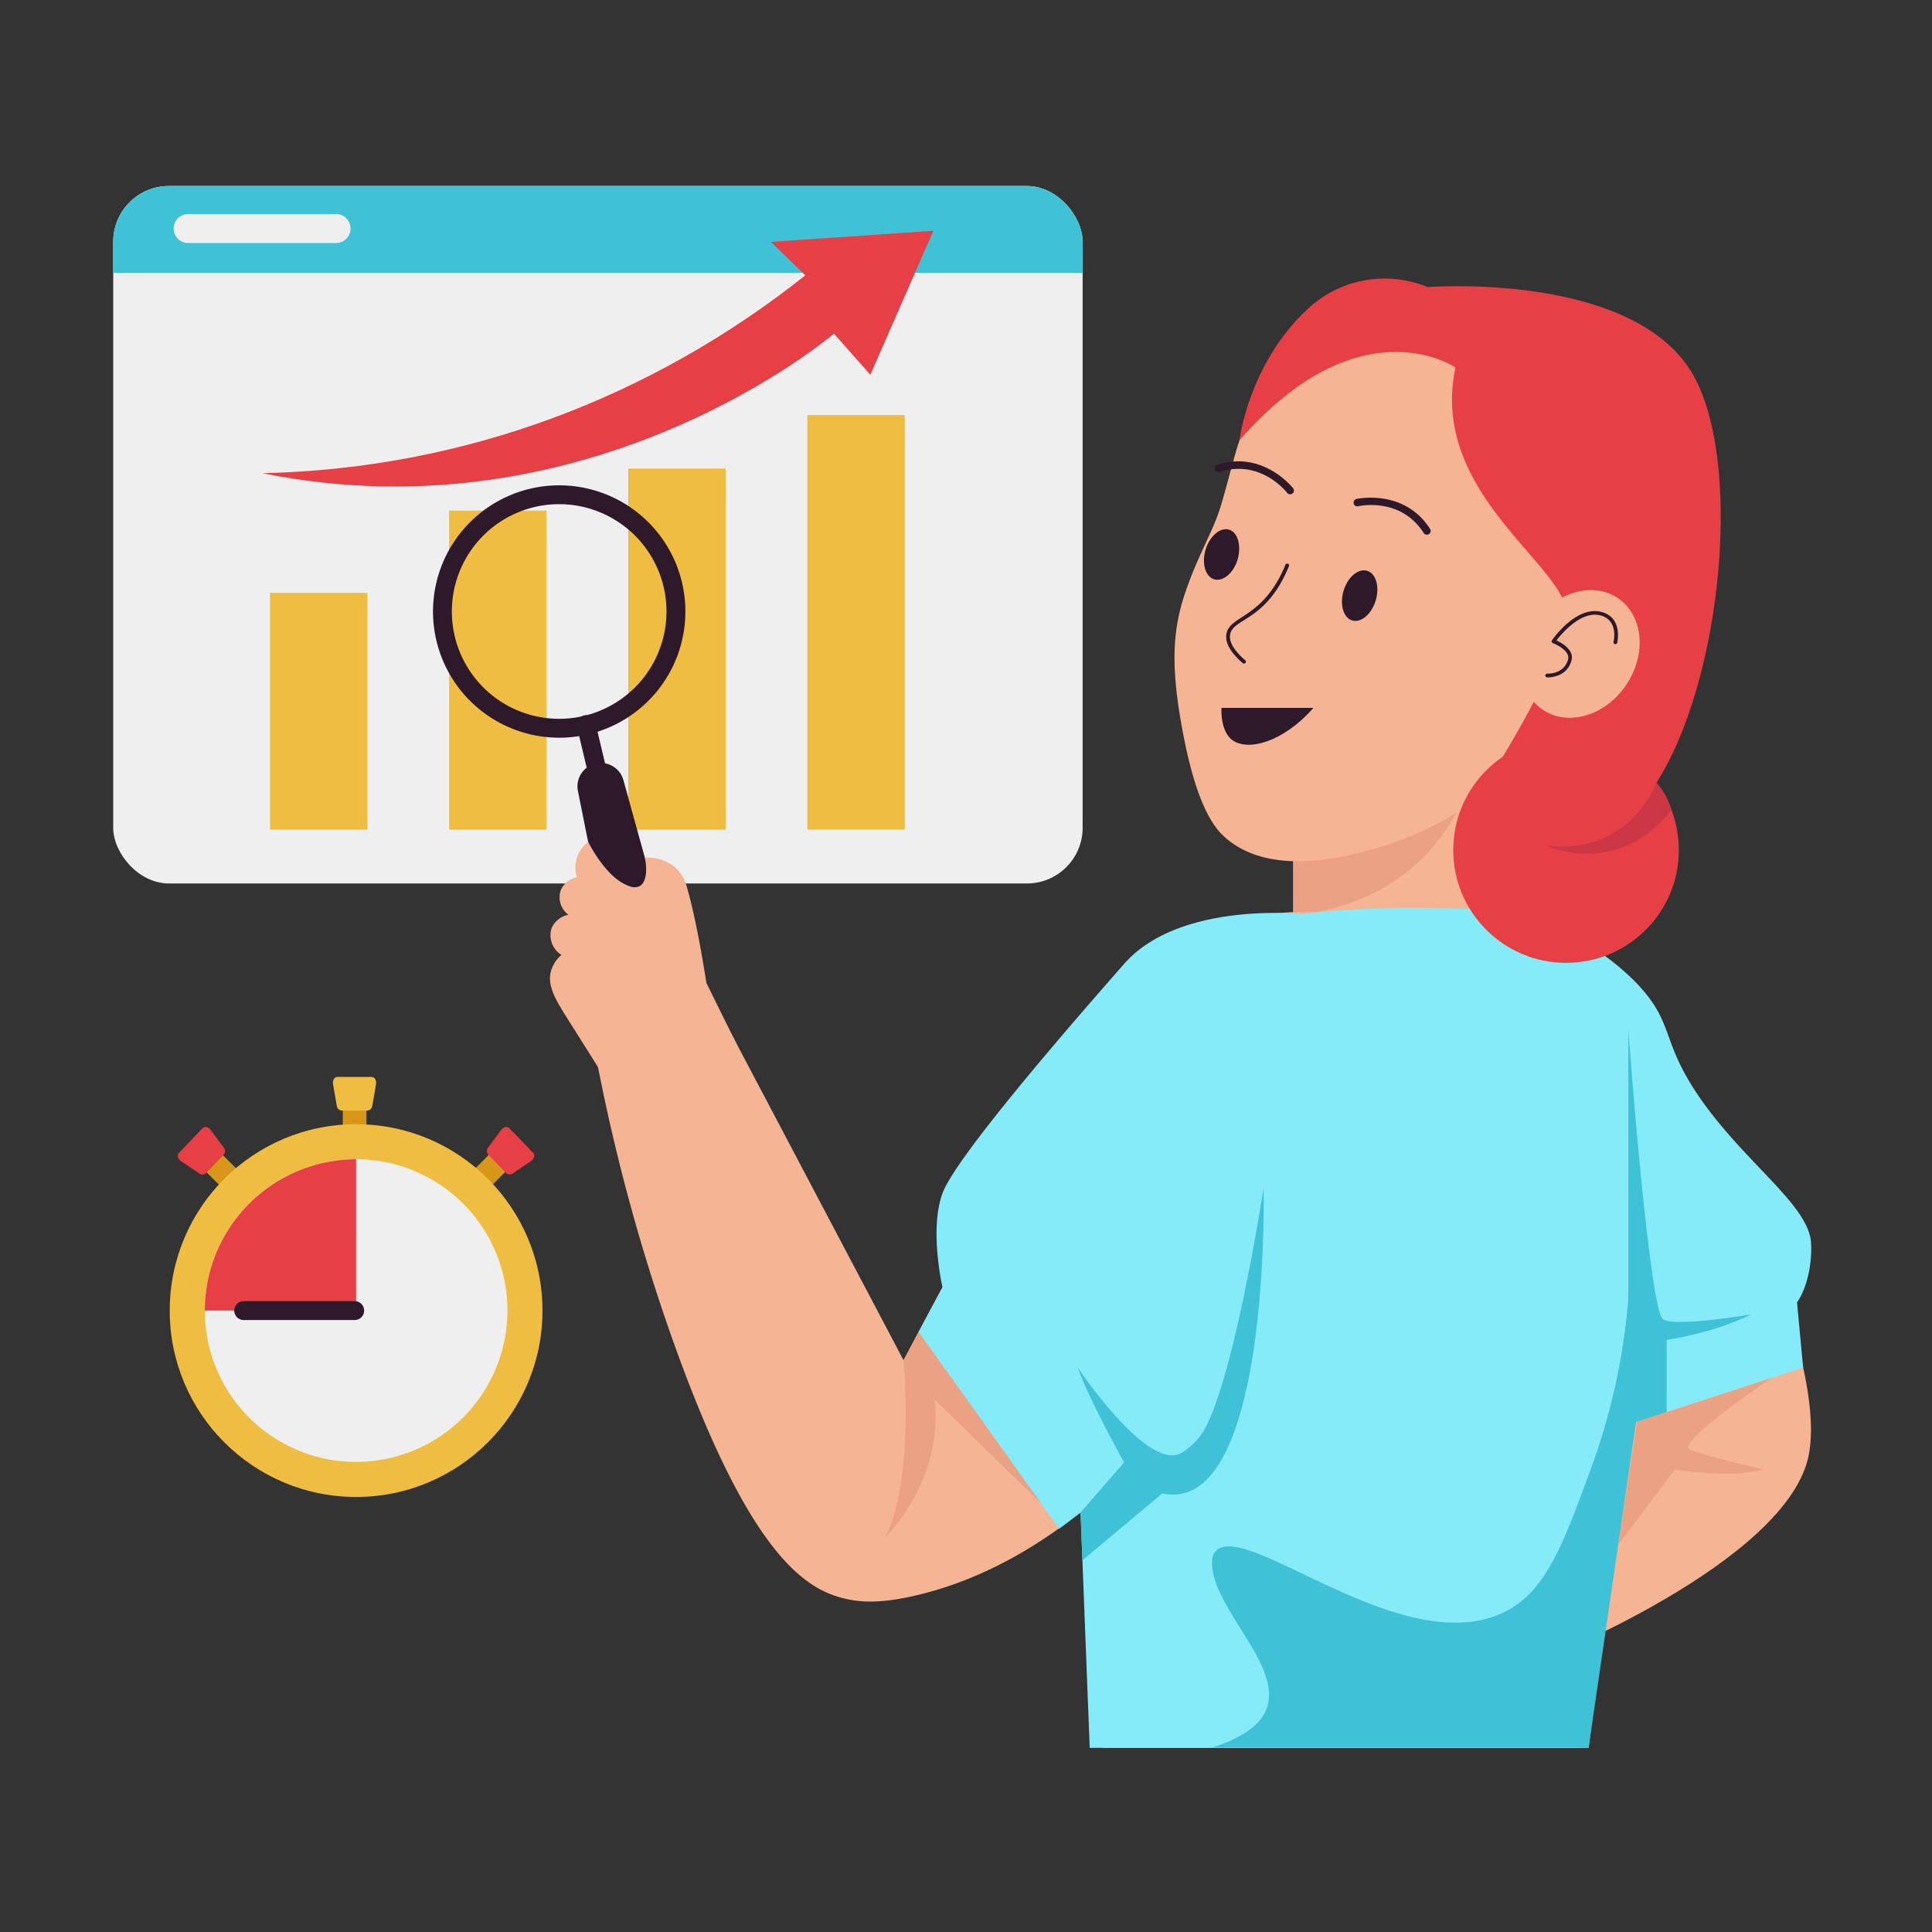 <svg height="512" viewBox="0 0 512 512" width="512" xmlns="http://www.w3.org/2000/svg" xmlns:xlink="http://www.w3.org/1999/xlink"><rect x="0" y="0" width="512" height="512" fill="#333333" stroke="none"/><clipPath id="clip-path"><rect height="184.84" rx="14.76" transform="matrix(-1 0 0 -1 316.91 283.42)" width="256.91" x="30" y="49.29"/></clipPath><clipPath id="clip-path-2"><path d="m342.72 190.22h47.89v89.36h-47.89z" transform="matrix(-1 0 0 -1 733.33 469.8)"/></clipPath><g id="Seo"><g clip-path="url(#clip-path)"><path d="m30 49.29h256.91v184.84h-256.91z" fill="#efefef" transform="matrix(-1 0 0 -1 316.91 283.42)"/><path d="m19.72 40.8h277.41v31.5h-277.41z" fill="#40c2d6" transform="matrix(-1 0 0 -1 316.85 113.11)"/></g><path d="m49.66 64.4h39.59a3.84 3.84 0 0 0 0-7.67h-39.59a3.84 3.84 0 0 0 0 7.67z" fill="#efefef"/><path d="m71.56 157.1h25.81v62.77h-25.81z" fill="#efbd42"/><path d="m119.02 135.32h25.81v84.55h-25.81z" fill="#efbd42"/><path d="m166.49 124.17h25.81v95.7h-25.81z" fill="#efbd42"/><path d="m213.95 109.98h25.81v109.88h-25.81z" fill="#efbd42"/><path d="m69.54 125.4c53.62-1.18 103.2-20.13 143.88-52.43l-9.12-8.87 43.07-2.94-16.72 38.16-9.65-10.9s-63.81 54.72-151.46 36.98z" fill="#e73f46"/><g clip-path="url(#clip-path-2)"><path d="m342.72 190.22h47.89v89.36h-47.89z" fill="#f5b493" transform="matrix(-1 0 0 -1 733.33 469.8)"/><path d="m388.73 209.25c-8.09 21.21-27.68 33-49.65 33.43l-.51-30.39z" fill="#eba284"/></g><path d="m432.33 159.34c-7.14 32.62-34.42 49.81-46 55.8a85.23 85.23 0 0 1 -20.63 9.35c-8.08 2.35-29.72 8.62-41.87-3.35-3.18-3.13-7-10.11-10-25.24-3.93-19.56-3-29.41.43-39.32s7.14-15.58 9.14-22.11c4.95-16.14 5.76-29.07 19.86-37.83a58.52 58.52 0 0 1 14.69-8.22c19.51-8.85 47.65-3.33 63.65 14.86 18.4 20.94 12.25 49.07 10.73 56.06z" fill="#f5b493"/><g fill="#2d1929"><path d="m329.66 175.86a.51.51 0 0 1 -.33-.13c-3.29-2.86-4.74-5.48-4.31-7.77.94-5 9.78-4 15.64-18.29a.5.5 0 0 1 .65-.28.49.49 0 0 1 .27.65c-6 14.68-14.75 13.66-15.58 18.1-.36 1.93 1 4.23 4 6.84a.5.5 0 0 1 -.34.88z"/><path d="m328 148.21c-1.08 3.64-3.86 6-6.21 5.32s-3.38-4.22-2.3-7.85 3.86-6 6.21-5.32 3.3 4.22 2.3 7.85z"/><path d="m364.58 159.11c-1.09 3.64-3.87 6-6.22 5.32s-3.38-4.22-2.3-7.85 3.86-6 6.22-5.32 3.38 4.22 2.3 7.85z"/><path d="m341.9 131a1 1 0 0 1 -.79-.39c-.29-.37-7.12-9-17.9-5.54a1 1 0 1 1 -.62-1.9c12.14-3.93 20 6.12 20.1 6.22a1 1 0 0 1 -.79 1.61z"/><path d="m378.14 141.7a1 1 0 0 1 -.85-.46c-6.11-9.53-16.89-7.18-17.35-7.07a1 1 0 0 1 -1.2-.75 1 1 0 0 1 .75-1.2c.12 0 12.6-2.8 19.49 7.94a1 1 0 0 1 -.84 1.54z"/></g><path d="m418.81 463.16s22.79-170.89 7.34-196.71c-15.9-26.56-85-31.47-120.77-11.27-35.06 19.78-12.9 208-12.9 208z" fill="#f5b493"/><path d="m369.76 243.15s37.33-7 58.56 17.86 56.18 95.25 51.11 124.13-71.94 55.22-71.94 55.22l-30.91-107.36z" fill="#f5b493"/><path d="m357.6 242.25c-11.13-1.27-30.71-1.67-48.57 9.47-12.91 8-19.29 18.63-27.7 33.1-12.22 21-26.46 46.4-41.88 75.66q-25.66-48.66-51.34-97.33l-32.42 4.11a508.21 508.21 0 0 0 22.64 88c20.3 57 35.17 65.95 45.6 68.4 4.29 1 9.52 1.31 18.75-.84 42.23-9.85 70.16-48.15 77.83-58.94 33.15-46.67 36.99-97.27 37.09-121.63z" fill="#f5b493"/><path d="m345.11 242.25s-32.52-3.53-47.21 13.19-44.58 51.17-48.13 60.79 0 24.92 0 24.92l-6.33 11.85 37.26 52.12 5.66-4.26 2.42 62.34h132.22l10.51-85.62 46.34-15.11-1.62-17.32c2.84-4.08 4.07-10.91 3.69-16-.77-10-17.77-21.15-29.7-38.59-10.34-15.11-6.24-19.44-16.89-30.4a65.93 65.93 0 0 0 -26.33-16.16c-9.55-3.2-17.31-3.3-32.43-3.38a238.91 238.91 0 0 0 -29.46 1.63z" fill="#86ebf9"/><path d="m334.88 314.71s-8.61 56.24-17.22 66.37-17.23 3.55-17.23 3.55l-14.07 16.19.49 12.68 21.15-17.72c24.34 5.22 27.18-56.44 26.88-81.07z" fill="#40c2d6"/><path d="m431.52 272.92v104.62l10.17-3.32v-19.14s12.26-1.69 22.39-6.76c0 0-19.59 3.38-23.31 1.35s-9.25-76.75-9.25-76.75z" fill="#40c2d6"/><path d="m299.93 391.22s-10.93-19.22-14.36-28.88c0 0 18.09 27.24 27.24 22.86l-2.18 6z" fill="#40c2d6"/><path d="m432 326a169.42 169.42 0 0 1 -10.13 62.48c-7.83 21.42-12.43 34-24.15 39.18-27 11.9-68-25.31-75.67-16.47a3.69 3.69 0 0 0 -.83 2.28c-1 16.22 34.45 38.51 0 49.66h99.78l14.7-100.82z" fill="#40c2d6"/><path d="m328.45 116.74s2.38-19.88 17.55-34.32a29.81 29.81 0 0 1 32.33-6.34s52.67-4.08 69.47 21.79 6.56 103.86-19.48 121.13-37.71-6.18-37.71-6.18 24.83-37.62 24.49-50.34-36.47-32-29.38-65.08c0-.04-25.37-17.35-57.27 19.34z" fill="#e73f46"/><path d="m431 181.46c-5.48 8.19-15.38 11.17-22.11 6.66s-7.76-14.8-2.29-23 15.4-11.12 22.13-6.63 7.75 14.79 2.27 22.97z" fill="#f5b493"/><path d="m410.19 179.51h-.19a.5.5 0 0 1 .07-1c.18 0 4.26.23 5.45-3.61.81-2.63-3.91-4.44-4-4.46a.49.49 0 0 1 -.23-.75c.26-.38 6.47-9.26 13.1-7.53 5.78 1.51 4.2 8.11 4.18 8.18a.49.49 0 0 1 -.6.36.51.51 0 0 1 -.37-.61c.06-.23 1.36-5.71-3.46-7-5.1-1.33-10.27 4.81-11.66 6.63 1.43.67 4.84 2.58 3.95 5.44-1.23 4.1-5.26 4.35-6.24 4.35z" fill="#2d1929"/><circle cx="415.02" cy="225.28" fill="#e73f46" r="29.89"/><path d="m439 207.4s-6.86 19.16-29 16.79c0 0 18.42 8.65 33-9.52a19.79 19.79 0 0 0 -4-7.27z" fill="#cc3745"/><path d="m239.45 360.48s3 31.75-4.88 46.95c0 0 15.45-14.71 13.17-36.48l28.19 27.46-32.49-45.41z" fill="#eba284"/><path d="m428.85 409.38 15-19.94s14.95 2.54 23.56 0c0 0-15.58-3.54-19.57-5.32s21.77-19 21.77-19l-35.72 11.65z" fill="#eba284"/><path d="m90.84 288.35h6.27v24.15h-6.27z" fill="#d7981a"/><path d="m124.41 300.43h6.27v24.15h-6.27z" fill="#d7981a" transform="matrix(.707 .707 -.707 .707 258.33 1.34)"/><path d="m57.86 300.43h6.27v24.15h-6.27z" fill="#d7981a" transform="matrix(-.707 .707 -.707 -.707 325.09 490.34)"/><circle cx="94.37" cy="347.32" fill="#efbd42" r="49.39"/><path d="m94.37 387.42a40.1 40.1 0 1 1 40.11-40.1 40.15 40.15 0 0 1 -40.11 40.1z" fill="#efefef"/><path d="m94.37 307.22a40.15 40.15 0 0 0 -40.1 40.1h40.1z" fill="#e73f46"/><path d="m97.34 294.31h-6.74a1.42 1.42 0 0 1 -1.34-1.19l-1-5.79c-.18-1.05.35-1.94 1.19-1.94h9c.84 0 1.37.89 1.2 1.94l-1 5.79a1.42 1.42 0 0 1 -1.31 1.19z" fill="#efbd42"/><path d="m59.29 306-4.67 4.86a1.45 1.45 0 0 1 -1.8.14l-4.82-3.26c-.87-.6-1.15-1.6-.56-2.21l6.21-6.53c.59-.61 1.6-.37 2.22.48l3.49 4.73a1.44 1.44 0 0 1 -.07 1.79z" fill="#e73f46"/><path d="m129.4 306 4.67 4.86a1.44 1.44 0 0 0 1.79.14l4.86-3.3c.88-.6 1.15-1.6.57-2.21l-6.29-6.49c-.58-.61-1.59-.37-2.22.48l-3.49 4.73a1.43 1.43 0 0 0 .11 1.79z" fill="#e73f46"/><path d="m94 349.82h-29.42a2.5 2.5 0 1 1 0-5h29.42a2.5 2.5 0 0 1 0 5z" fill="#2d1929"/><path d="m323.7 187.59h24.38c-8.08 9.17-17.5 11.64-21.62 8.45-.54-.42-2.94-2.45-2.76-8.45z" fill="#2d1929"/><path d="m148.13 195.5a33.44 33.44 0 1 1 32.59-41.2 33.44 33.44 0 0 1 -32.59 41.2zm.06-61.89a28.44 28.44 0 1 0 27.66 21.85 28.47 28.47 0 0 0 -27.66-21.85z" fill="#2d1929"/><path d="m158.45 207.63a2.5 2.5 0 0 1 -2.43-1.92l-3.09-13a2.5 2.5 0 1 1 4.86-1.16l3.09 13a2.49 2.49 0 0 1 -2.43 3.08z" fill="#2d1929"/><path d="m173.83 262-3.46.82a6.2 6.2 0 0 1 -7.52-4.81l-9.68-48.32a6.2 6.2 0 0 1 12.06-2.87l13.14 47.49a6.2 6.2 0 0 1 -4.54 7.69z" fill="#2d1929"/><path d="m155.87 223.11c1.27 2.42 5.44 9.85 10.81 11.68a3.36 3.36 0 0 0 2.79.06c1.65-.87 2.17-3.84 1.42-7.63 1.81 0 5.55.29 8.33 2.94a10.82 10.82 0 0 1 2.83 5c2.57 8.76 4.79 23 5.15 25.33q5.56 11.28 11.14 22.55l-37.49 3.54c-4.59-7.32-7.39-11.76-9.88-15.7-3.67-5.81-6.14-9.7-4.89-13.77a9.09 9.09 0 0 1 2.7-4.05 6.12 6.12 0 0 1 -2.54-7.26 6.25 6.25 0 0 1 4.4-3.38 5.74 5.74 0 0 1 -2-6.58 6 6 0 0 1 4.22-3.38 8.62 8.62 0 0 1 3.01-9.35z" fill="#f5b493"/></g></svg>